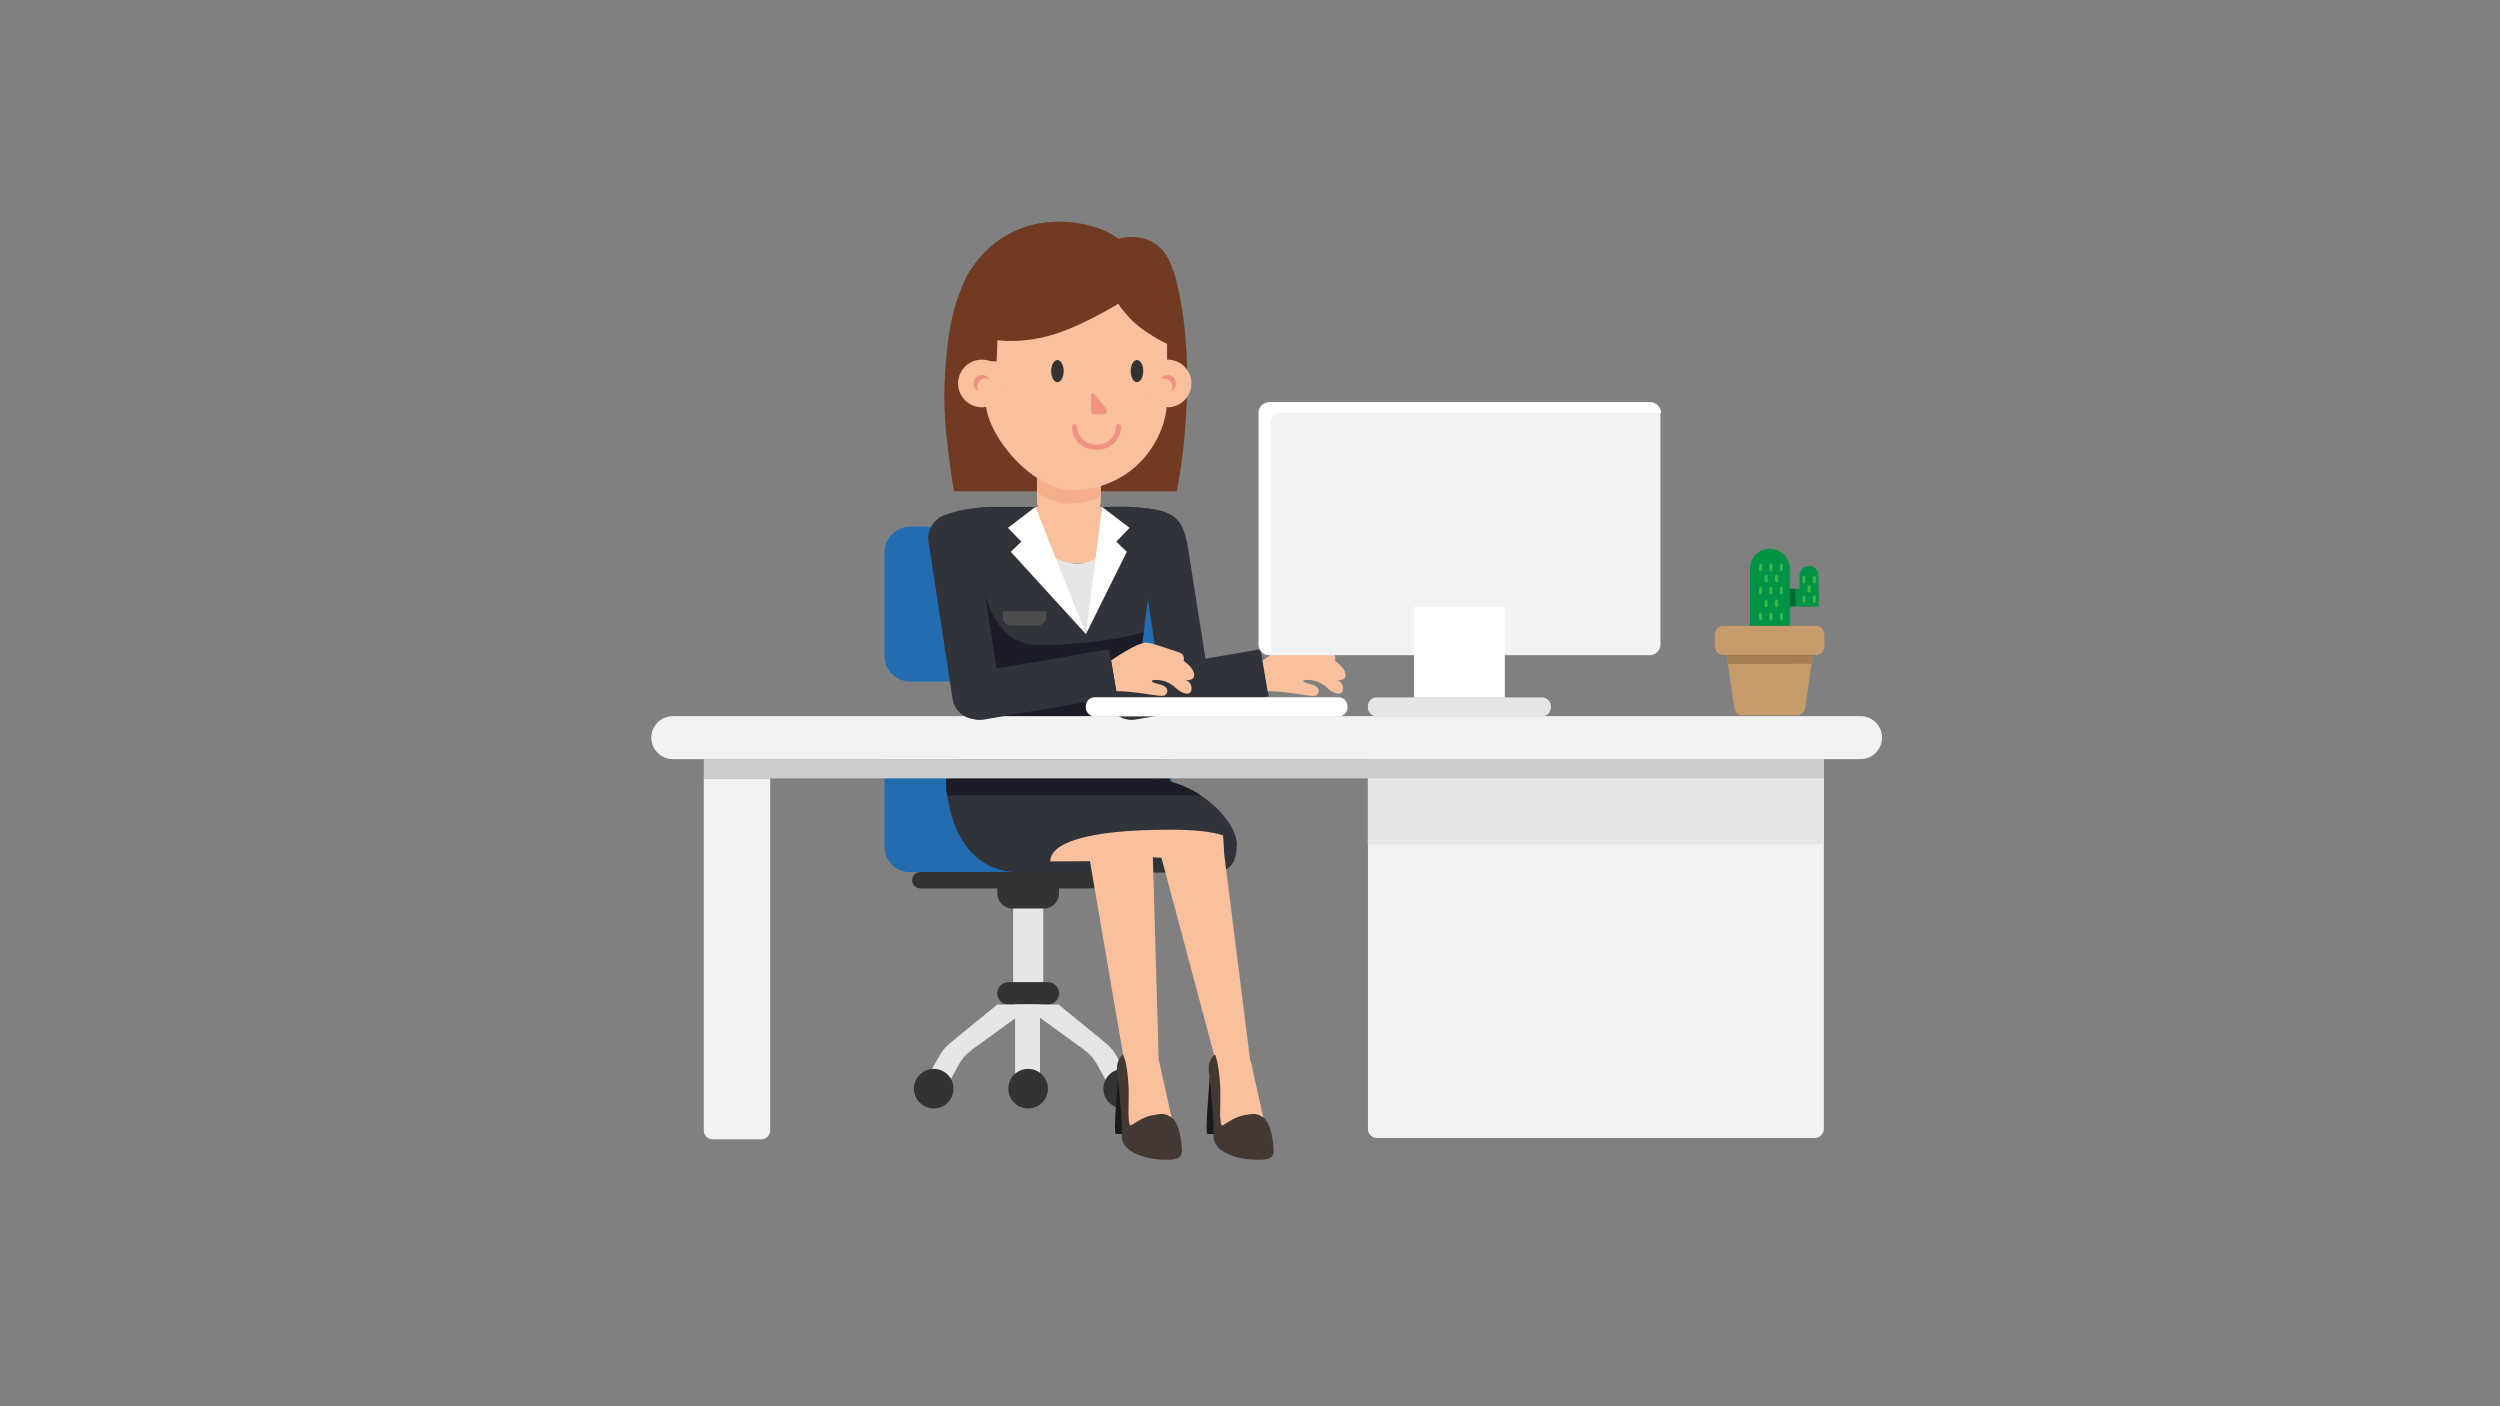 <?xml version="1.0" encoding="utf-8"?>
<!-- Generator: Adobe Illustrator 19.2.0, SVG Export Plug-In . SVG Version: 6.00 Build 0)  -->
<svg version="1.1" xmlns="http://www.w3.org/2000/svg" xmlns:xlink="http://www.w3.org/1999/xlink" x="0px" y="0px"
	 viewBox="0 0 1920 1080" style="enable-background:new 0 0 1920 1080;" xml:space="preserve">
<rect x="0" y="0" width="1920" height="1080" fill="#808080" stroke="none"/>
<style type="text/css">
	.st0{fill:#236CAF;}
	.st1{fill:#333333;}
	.st2{fill:#E6E6E6;}
	.st3{fill:#30333A;}
	.st4{fill:#F8C09D;}
	.st5{fill:#4D4D4D;}
	.st6{fill:#1C1C28;}
	.st7{fill:#1A1A1A;}
	.st8{fill:#443833;}
	.st9{fill:#F2F2F2;}
	.st10{fill:#CCCCCC;}
	.st11{fill:#C69C6D;}
	.st12{fill:#009245;}
	.st13{fill:#A67C52;}
	.st14{fill:#39B54A;}
	.st15{fill:#006837;}
	.st16{fill:#703B21;}
	.st17{fill:#FFFFFF;}
	.st18{fill:#F6AE8D;}
	.st19{fill:#EF937E;}
	.st20{fill:none;stroke:#EF937E;stroke-width:4;stroke-linecap:round;stroke-miterlimit:10;}
</style>
<g id="Chair">
	<g>
		<path class="st0" d="M880.3,669.8H699c-10.9,0-19.7-8.8-19.7-19.7v-79.5c0-10.9,8.8-19.7,19.7-19.7h181.3
			c10.9,0,19.7,8.8,19.7,19.7v79.5C900,661,891.2,669.8,880.3,669.8z"/>
		<path class="st0" d="M880.3,523.4H699c-10.9,0-19.7-8.8-19.7-19.7v-79.5c0-10.9,8.8-19.7,19.7-19.7h181.3
			c10.9,0,19.7,8.8,19.7,19.7v79.5C900,514.6,891.2,523.4,880.3,523.4z"/>
		<path class="st1" d="M801.6,697.8h-23.9c-6.5,0-11.8-5.3-11.8-11.8v-5.4h47.4v5.4C813.4,692.5,808.1,697.8,801.6,697.8z"/>
		<path class="st1" d="M872.5,682.3H706.8c-3.5,0-6.3-2.8-6.3-6.3l0,0c0-3.5,2.8-6.3,6.3-6.3h165.7c3.5,0,6.3,2.8,6.3,6.3l0,0
			C878.8,679.5,876,682.3,872.5,682.3z"/>
		<rect x="778.1" y="697.8" class="st2" width="23.1" height="73.7"/>
		<path class="st1" d="M804.8,771.5h-30.3c-4.7,0-8.6-3.8-8.6-8.6l0,0c0-4.7,3.8-8.6,8.6-8.6h30.3c4.7,0,8.6,3.8,8.6,8.6l0,0
			C813.4,767.6,809.5,771.5,804.8,771.5z"/>
		<path class="st2" d="M707.1,836.1h19.2l9.8-18.1c2.5-4.6,6-8.6,10.2-11.7l47.9-34.8h-28.3l-36,29.4c-3.3,2.7-6.2,6-8.3,9.8
			L707.1,836.1z"/>
		<path class="st2" d="M871.9,836.1h-19.2l-9.8-18.1c-2.5-4.6-6-8.6-10.2-11.7l-47.9-34.8H813l36,29.4c3.3,2.7,6.2,6,8.3,9.8
			L871.9,836.1z"/>
		<circle class="st1" cx="717.1" cy="836.1" r="15.2"/>
		<circle class="st1" cx="862.6" cy="836.1" r="15.2"/>
		<rect x="779.6" y="771.5" class="st2" width="19.1" height="63"/>
		<circle class="st1" cx="789.6" cy="836.1" r="15.2"/>
	</g>
</g>
<g id="Body">
	<path class="st3" d="M931.2,670.1H794.8v-42.8l145.7,1l7.3,13.1l2,7.2C949.8,662.1,944.8,670.1,931.2,670.1z"/>
	<path class="st4" d="M899.5,610.5l-130.8-13.7l-8.8,28.6c-3.3,10.9,2.7,22.4,13.6,25.7l118.5,7.7l41.7,156.1h26.5l-20-158.9
		c-1.6-22.7,1.1-34.8-25.9-43.4L899.5,610.5z"/>
	<path class="st4" d="M844.7,613l-108.4-16.2l-1.1,28.6c-0.9,14.1,35.6,32.9,46.5,36.3l55.4-0.3l26.3,153.6h26.5l-4.5-156.4
		c-1.6-22.7,1.1-34.8-25.9-43.4L844.7,613z"/>
	<path class="st3" d="M898.4,598.3h-172l24.5-66.9L735,421c0-17.5,10.8-31.7,24.2-31.7h103.5c13.4,0,24.2,14.2,24.2,31.7
		l-14.2,106.3L898.4,598.3z"/>
	<path class="st5" d="M796.7,480.5h-19.8c-3.7,0-6.7-3-6.7-6.7v-4.3h33.3v4.3C803.4,477.5,800.4,480.5,796.7,480.5z"/>
	<polygon class="st6" points="820.9,566.4 816.1,603 825.4,603 	"/>
	<path class="st6" d="M743.5,480.1l7.4,51.3l-24.5,76.9L903,611l-30.2-83.6l5.6-42c-14.5,4.9-49.5,10.3-81,10
		c-40.6-0.4-43.1-54.1-43.1-54.1L743.5,480.1z"/>
	<path class="st3" d="M806.6,661.5c0-13.5,26.2-24.3,91.9-24.3c40.6,0,47.9,6.8,51.4,12c0.5-19-31.5-50.9-66.8-50.9c-9,0-15,0-15,0
		H726.5c0,0-0.4,71.7,57.3,71.7c7.6,0,15.2,0,22.8,0C806.6,667,806.6,668.2,806.6,661.5z"/>
	<path class="st6" d="M883,598.3c-9,0-15,0-15,0H726.5c0,0,0,5.1,1,12.7h194.9C911.1,603.5,897.3,598.3,883,598.3z"/>
	<path class="st4" d="M960.5,814.6l12.2,55.1c0,0-1.2,18.3-15.5,18.3s-17.1-13.9-19.5-26.3c-2.4-12.3-3-47.1-3-47.1H960.5z"/>
	<path class="st7" d="M929,827.5c0.2,1.5-3.9,43.4-1.6,43.4c3.6,0,7.3,0,7.3,0s-4.3-38.6-2.8-43.4S929,827.5,929,827.5z"/>
	<path class="st8" d="M970.1,858.2c-4.8-3.3-7-3.1-14.2-1.8c-7.2,1.3-12.7,5.3-16.5,7.7c-3.8,2.4-1.8-13.9-2.2-27.5
		c-0.4-13.5-2.6-22-2.6-22l-1.3-4.7c0,0-6,3.3-4.9,13.2c1.2,10,4,37.6,3.6,49.4c-0.4,11.9,17.1,17.8,32.2,18.2
		c15.1,0.4,14.4-3.9,13.6-11.7C977.1,871.7,974.9,861.5,970.1,858.2z"/>
	<path class="st4" d="M890.1,814.6l12.2,55.1c0,0-1.2,18.3-15.5,18.3s-17.1-13.9-19.5-26.3c-2.4-12.3-3-47.1-3-47.1H890.1z"/>
	<path class="st7" d="M858.6,827.5c0.2,1.5-3.9,43.4-1.6,43.4c3.6,0,7.3,0,7.3,0s-4.3-38.6-2.8-43.4
		C862.9,822.7,858.6,827.5,858.6,827.5z"/>
	<path class="st8" d="M899.7,858.2c-4.8-3.3-7-3.1-14.2-1.8s-12.7,5.3-16.5,7.7c-3.8,2.4-1.8-13.9-2.2-27.5c-0.4-13.5-2.6-22-2.6-22
		l-1.7-4.7c0,0-5.7,3.3-4.5,13.2s4,37.6,3.6,49.4c-0.4,11.9,17.1,17.8,32.2,18.2c15.1,0.4,14.4-3.9,13.6-11.7
		C906.7,871.7,904.5,861.5,899.7,858.2z"/>
	<path class="st3" d="M721,398c0,0,12-8.1,40.4-8.7C779.5,389,741,417,741,417L721,398z"/>
	<path class="st3" d="M852.6,389.3c0,0,45.8-2.9,53.3,13c7.1,15.1-16.6,23.1-16.6,23.1L852.6,389.3z"/>
</g>
<g id="Table">
	<path class="st9" d="M1428.9,583H516.7c-9.1,0-16.5-7.4-16.5-16.5l0,0c0-9.1,7.4-16.5,16.5-16.5h912.2c9.1,0,16.5,7.4,16.5,16.5
		l0,0C1445.3,575.7,1438,583,1428.9,583z"/>
	<path class="st9" d="M1393.8,874h-336.4c-3.8,0-6.8-3.1-6.8-6.8V597.8h350.1v269.4C1400.6,870.9,1397.5,874,1393.8,874z"/>
	<path class="st9" d="M584.6,875h-37.3c-3.8,0-6.8-3.1-6.8-6.8V597.8h51v270.4C591.5,871.9,588.4,875,584.6,875z"/>
	<rect x="1050.5" y="583" class="st2" width="350.1" height="65.6"/>
	<rect x="540.5" y="583" class="st10" width="860.1" height="14.8"/>
</g>
<g id="Cactus">
	<path class="st11" d="M1380.1,549.4h-42c-3,0-5.6-2.2-6.1-5.3l-8.2-56.4c-0.5-3.7,2.3-7,6.1-7h58.5c3.7,0,6.6,3.3,6.1,7l-8.2,56.4
		C1385.7,547.1,1383.1,549.4,1380.1,549.4z"/>
	<path class="st12" d="M1374.7,480.7h-30.7v-44c0-8.5,6.9-15.3,15.3-15.3l0,0c8.5,0,15.3,6.9,15.3,15.3V480.7z"/>
	<path class="st12" d="M1396.7,465.7h-14.7V442c0-4.1,3.3-7.3,7.3-7.3l0,0c4.1,0,7.3,3.3,7.3,7.3V465.7z"/>
	<rect x="1367.4" y="452.2" class="st12" width="29.3" height="13.5"/>
	<path class="st11" d="M1394.6,503h-71.1c-3.6,0-6.5-2.9-6.5-6.5v-9.3c0-3.6,2.9-6.5,6.5-6.5h71.1c3.6,0,6.5,2.9,6.5,6.5v9.3
		C1401.1,500.1,1398.2,503,1394.6,503z"/>
	<polygon class="st13" points="1327,509.9 1391.2,509.8 1392.2,503 1326,503 	"/>
	<path class="st14" d="M1352.1,438.7L1352.1,438.7c-0.7,0-1.2-0.6-1.2-1.2v-3.5c0-0.7,0.6-1.2,1.2-1.2l0,0c0.7,0,1.2,0.6,1.2,1.2
		v3.5C1353.3,438.1,1352.8,438.7,1352.1,438.7z"/>
	<path class="st14" d="M1360.1,438.7L1360.1,438.7c-0.7,0-1.2-0.6-1.2-1.2v-3.5c0-0.7,0.6-1.2,1.2-1.2l0,0c0.7,0,1.2,0.6,1.2,1.2
		v3.5C1361.3,438.1,1360.8,438.7,1360.1,438.7z"/>
	<path class="st14" d="M1368.1,438.7L1368.1,438.7c-0.7,0-1.2-0.6-1.2-1.2v-3.5c0-0.7,0.6-1.2,1.2-1.2l0,0c0.7,0,1.2,0.6,1.2,1.2
		v3.5C1369.3,438.1,1368.8,438.7,1368.1,438.7z"/>
	<path class="st14" d="M1356.4,447.2L1356.4,447.2c-0.7,0-1.2-0.6-1.2-1.2v-3.5c0-0.7,0.6-1.2,1.2-1.2l0,0c0.7,0,1.2,0.6,1.2,1.2
		v3.5C1357.7,446.7,1357.1,447.2,1356.4,447.2z"/>
	<path class="st14" d="M1364.4,447.2L1364.4,447.2c-0.7,0-1.2-0.6-1.2-1.2v-3.5c0-0.7,0.6-1.2,1.2-1.2l0,0c0.7,0,1.2,0.6,1.2,1.2
		v3.5C1365.7,446.7,1365.1,447.2,1364.4,447.2z"/>
	<path class="st14" d="M1356.4,466.5L1356.4,466.5c-0.7,0-1.2-0.6-1.2-1.2v-3.5c0-0.7,0.6-1.2,1.2-1.2l0,0c0.7,0,1.2,0.6,1.2,1.2
		v3.5C1357.7,466,1357.1,466.5,1356.4,466.5z"/>
	<path class="st14" d="M1364.4,466.5L1364.4,466.5c-0.7,0-1.2-0.6-1.2-1.2v-3.5c0-0.7,0.6-1.2,1.2-1.2l0,0c0.7,0,1.2,0.6,1.2,1.2
		v3.5C1365.7,466,1365.1,466.5,1364.4,466.5z"/>
	<path class="st14" d="M1352.1,456.5L1352.1,456.5c-0.7,0-1.2-0.6-1.2-1.2v-3.5c0-0.7,0.6-1.2,1.2-1.2l0,0c0.7,0,1.2,0.6,1.2,1.2
		v3.5C1353.3,455.9,1352.8,456.5,1352.1,456.5z"/>
	<path class="st14" d="M1360.1,456.5L1360.1,456.5c-0.7,0-1.2-0.6-1.2-1.2v-3.5c0-0.7,0.6-1.2,1.2-1.2l0,0c0.7,0,1.2,0.6,1.2,1.2
		v3.5C1361.3,455.9,1360.8,456.5,1360.1,456.5z"/>
	<path class="st14" d="M1368.1,456.5L1368.1,456.5c-0.7,0-1.2-0.6-1.2-1.2v-3.5c0-0.7,0.6-1.2,1.2-1.2l0,0c0.7,0,1.2,0.6,1.2,1.2
		v3.5C1369.3,455.9,1368.8,456.5,1368.1,456.5z"/>
	<path class="st14" d="M1352.1,476.5L1352.1,476.5c-0.7,0-1.2-0.6-1.2-1.2v-3.5c0-0.7,0.6-1.2,1.2-1.2l0,0c0.7,0,1.2,0.6,1.2,1.2
		v3.5C1353.3,476,1352.8,476.5,1352.1,476.5z"/>
	<path class="st14" d="M1360.1,476.5L1360.1,476.5c-0.7,0-1.2-0.6-1.2-1.2v-3.5c0-0.7,0.6-1.2,1.2-1.2l0,0c0.7,0,1.2,0.6,1.2,1.2
		v3.5C1361.3,476,1360.8,476.5,1360.1,476.5z"/>
	<path class="st14" d="M1368.1,476.5L1368.1,476.5c-0.7,0-1.2-0.6-1.2-1.2v-3.5c0-0.7,0.6-1.2,1.2-1.2l0,0c0.7,0,1.2,0.6,1.2,1.2
		v3.5C1369.3,476,1368.8,476.5,1368.1,476.5z"/>
	<rect x="1374.7" y="452.2" class="st15" width="4.2" height="13.5"/>
	<path class="st14" d="M1385.4,448.2L1385.4,448.2c-0.7,0-1.2-0.6-1.2-1.2v-3.5c0-0.7,0.6-1.2,1.2-1.2l0,0c0.7,0,1.2,0.6,1.2,1.2
		v3.5C1386.7,447.6,1386.1,448.2,1385.4,448.2z"/>
	<path class="st14" d="M1389.4,455.2L1389.4,455.2c-0.7,0-1.2-0.6-1.2-1.2v-3.5c0-0.7,0.6-1.2,1.2-1.2l0,0c0.7,0,1.2,0.6,1.2,1.2
		v3.5C1390.7,454.6,1390.1,455.2,1389.4,455.2z"/>
	<path class="st14" d="M1393.4,448.2L1393.4,448.2c-0.7,0-1.2-0.6-1.2-1.2v-3.5c0-0.7,0.6-1.2,1.2-1.2l0,0c0.7,0,1.2,0.6,1.2,1.2
		v3.5C1394.7,447.6,1394.1,448.2,1393.4,448.2z"/>
	<path class="st14" d="M1385.4,463.2L1385.4,463.2c-0.7,0-1.2-0.6-1.2-1.2v-3.5c0-0.7,0.6-1.2,1.2-1.2l0,0c0.7,0,1.2,0.6,1.2,1.2
		v3.5C1386.7,462.6,1386.1,463.2,1385.4,463.2z"/>
	<path class="st14" d="M1393.4,463.2L1393.4,463.2c-0.7,0-1.2-0.6-1.2-1.2v-3.5c0-0.7,0.6-1.2,1.2-1.2l0,0c0.7,0,1.2,0.6,1.2,1.2
		v3.5C1394.7,462.6,1394.1,463.2,1393.4,463.2z"/>
</g>
<g id="Coffee">
</g>
<g id="Head">
	<polygon class="st4" points="795.2,389.3 800,432.8 843.1,432.8 846.4,389.3 	"/>
	<path class="st16" d="M727.8,264.5c-3.1,28.6-3.9,47.7,0.4,81.8c3.1,24.4,4.4,31,4.4,31h171.2c0,0,19.4-93.1-2.3-168.8l-155.6-2
		C745.9,206.5,731.9,227,727.8,264.5z"/>
	<path class="st2" d="M800,423.3c0,0,12.9,9.5,27.8,9.5s17.7-9.5,17.7-9.5L834,487L800,423.3z"/>
	<path class="st4" d="M845.4,383.9c0,13.4-10.9,24.5-24.3,24.5h0h-0.2c-13.4,0-24.5-11.1-24.5-24.5v-24.6h49V383.9z"/>
	<polygon class="st17" points="846.4,389.3 834,487 865.4,423.8 857.3,416 867.5,405.4 	"/>
	<polygon class="st17" points="795.2,389.3 834,487 776.3,423.8 784.4,416 774.1,405.4 	"/>
	<path class="st18" d="M796.4,378.6c8.4,4.3,16.6,8.2,23.9,8.2c7.6,0,16.4-1.4,25.1-5.8v-16h-49V378.6z"/>
	<path class="st4" d="M822.9,376.4c-28.8,0-66-41.2-66-69.1v-94.6h139.4v94.6C896.3,336.5,871.1,376.4,822.9,376.4z"/>
	<polygon class="st16" points="765.4,277.5 753,277.5 753,260 766.2,258 	"/>
	<path class="st16" d="M858.8,233.3c0,0-33,20.6-58.8,26c-27.6,5.8-43.7,0-43.7,0s-33.5-18.4-10.4-52.8
		c35.4-52.8,97.9-36.1,112.9-23.1c0,0,25.4-8,38,14.5c14.9,26.7-0.1,66.4-0.1,66.4s-7.7-3.4-18.6-11
		C866.5,245.3,858.8,233.3,858.8,233.3z"/>
	<circle class="st4" cx="754.1" cy="294.5" r="18.3"/>
	<path class="st19" d="M750.5,297.1c0-3.6,2.9-6.5,6.5-6.5c1,0,1.9,0.2,2.8,0.6c-1.1-1.9-3.2-3.2-5.6-3.2c-3.6,0-6.5,2.9-6.5,6.5
		c0,2.6,1.5,4.8,3.7,5.9C750.8,299.4,750.5,298.3,750.5,297.1z"/>
	<circle class="st4" cx="896.7" cy="294.5" r="18.3"/>
	<path class="st19" d="M900.4,297.1c0-3.6-2.9-6.5-6.5-6.5c-1,0-1.9,0.2-2.8,0.6c1.1-1.9,3.2-3.2,5.6-3.2c3.6,0,6.5,2.9,6.5,6.5
		c0,2.6-1.5,4.8-3.7,5.9C900.1,299.4,900.4,298.3,900.4,297.1z"/>
</g>
<g id="Right_arm">
	<path class="st3" d="M913.8,549.2L913.8,549.2c-10.1,1.5-19.5-5.4-21-15.4L874.3,413c-1.5-10.1-2.4-23.6,8.1-22.4
		c22.6,2.5,26.3,12.4,29.5,27.1l17.4,110.4C930.8,538.2,923.9,547.6,913.8,549.2z"/>
	<path class="st3" d="M850.8,537.5L850.8,537.5c-1.7-10,5-19.6,15-21.3l102.3-17.6l6.3,36.4l-102.3,17.6
		C862.1,554.3,852.6,547.6,850.8,537.5z"/>
	<path class="st4" d="M973.6,530.8c0,0,8.7,0,19.9,1.7c11.2,1.7,12.5,1.9,16,1.9s6.2-6.8-2.5-8.8c-8.7-2-6.8-3.6-2.3-3.4
		c4.6,0.2,9.5,1.4,14.5,6.1c5,4.7,11.6,6.5,12.2,1.2c0.6-5.4-4.4-7.3-4.4-7.3s6.2,1.1,6.4-3.5c0.2-4.6-5-9.1-8.1-11.2
		c0,0,1.9-5.2-4.4-6.8c-6.2-1.7-16.6-6.2-23.7-7.1s-27.6,13.7-27.6,13.7L973.6,530.8z"/>
</g>
<g id="Left_arm">
	<path class="st3" d="M752.6,552.2L752.6,552.2c-10.1,1.5-19.5-5.4-21-15.4L713.1,416c-1.5-10.1,5.4-19.5,15.4-21l0,0
		c10.1-1.5,19.5,5.4,21,15.4l18.5,120.7C769.6,541.2,762.7,550.6,752.6,552.2z"/>
	<path class="st4" d="M857.3,530.8c0,0,8.7,0,19.9,1.7c11.2,1.7,12.5,1.9,16,1.9c3.5,0,6.2-6.8-2.5-8.8c-8.7-2-6.8-3.6-2.3-3.4
		c4.6,0.2,9.5,1.4,14.5,6.1s11.6,6.5,12.2,1.2c0.6-5.4-4.4-7.3-4.4-7.3s6.2,1.1,6.4-3.5c0.2-4.6-5-9.1-8.1-11.2c0,0,1.9-5.2-4.4-6.8
		c-6.2-1.7-16.6-6.2-23.7-7.1c-7.1-0.8-27.6,13.7-27.6,13.7L857.3,530.8z"/>
	<path class="st3" d="M734.5,537.5L734.5,537.5c-1.7-10,5-19.6,15-21.3l102.3-17.6l6.3,36.4l-102.3,17.6
		C745.8,554.3,736.3,547.6,734.5,537.5z"/>
</g>
<g id="Computer">
	<path class="st17" d="M1028,550.2H840.8c-3.8,0-6.9-3.1-6.9-6.9v-0.9c0-3.8,3.1-6.9,6.9-6.9H1028c3.8,0,6.9,3.1,6.9,6.9v0.9
		C1034.8,547.2,1031.8,550.2,1028,550.2z"/>
	<path class="st2" d="M1184.2,550.2h-126.8c-3.8,0-6.9-3.1-6.9-6.9v-0.8c0-3.8,3.1-6.9,6.9-6.9h126.8c3.8,0,6.9,3.1,6.9,6.9v0.8
		C1191.1,547.1,1188,550.2,1184.2,550.2z"/>
	<path class="st9" d="M1267.1,503.2H974.6c-4.5,0-8.1-3.6-8.1-8.1V317c0-4.5,3.6-8.1,8.1-8.1h292.5c4.5,0,8.1,3.6,8.1,8.1v178.1
		C1275.1,499.6,1271.5,503.2,1267.1,503.2z"/>
	<path class="st17" d="M976,502.8V324.7c0-4.5,3.4-7.7,7.9-7.7h291.9c-0.2-4-3.7-8-8.1-8H975.2c-4.5,0-8.2,3.6-8.2,8v178.1
		c0,4.5,3.7,7.8,8.2,7.8h0.6C975.8,503,976,503,976,502.8z"/>
	<rect x="1086" y="466" class="st17" width="69.7" height="69.7"/>
</g>
<g id="Mouth">
	<path class="st20" d="M825.3,327.7c0,9.3,7.5,15.8,16.8,15.8l0,0c9.3,0,16.8-6.5,16.8-15.8"/>
</g>
<g id="Nose">
	<path class="st19" d="M838,303.2v13.8c0,0.6,0.8,1.1,1.4,1.1h8.2c2.2,0,3.4-2.6,2-4.3l-9.5-11.4C839.5,301.7,838,302.2,838,303.2z"
		/>
</g>
<g id="Eyes">
	<ellipse class="st1" cx="812.1" cy="285" rx="4.8" ry="8.5"/>
	<ellipse class="st1" cx="873.2" cy="285" rx="4.8" ry="8.5"/>
</g>
</svg>

